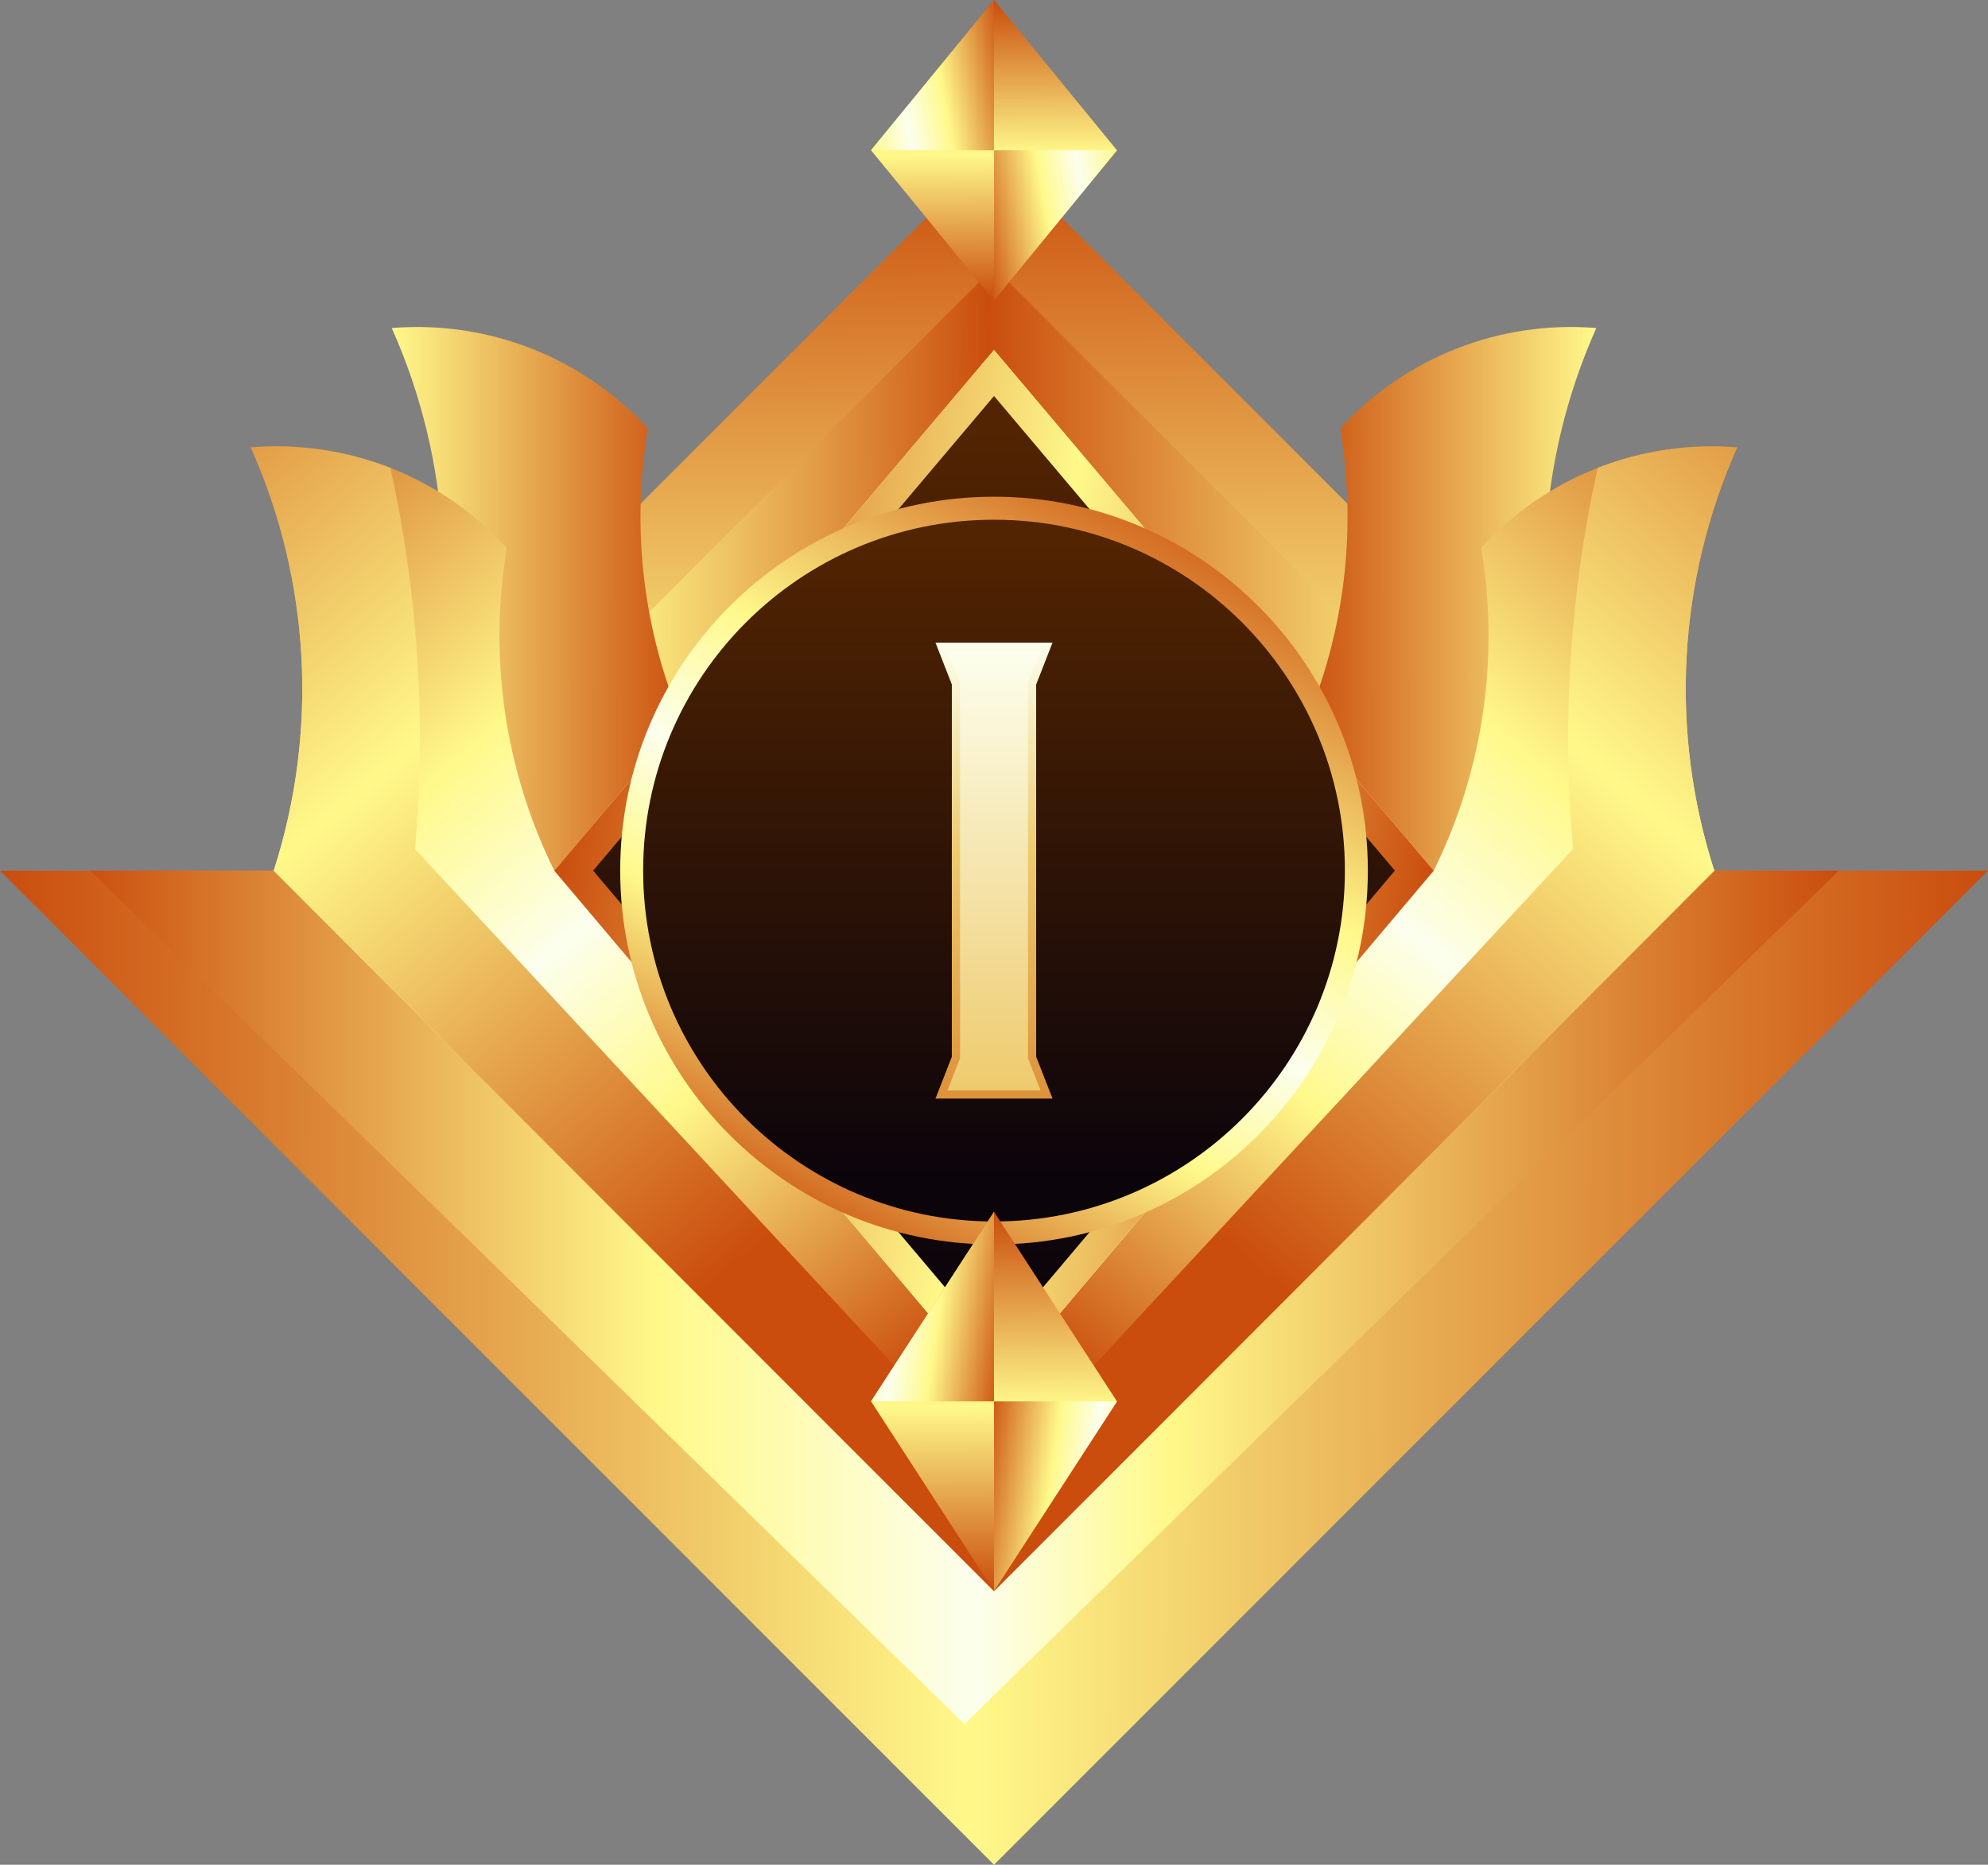 <?xml version="1.0" encoding="UTF-8"?><svg id="Layer_2" xmlns="http://www.w3.org/2000/svg" xmlns:xlink="http://www.w3.org/1999/xlink" viewBox="0 0 499.67 468.63"><rect x="0" y="0" width="499.67" height="468.63" fill="#808080" stroke="none"/><defs><clipPath id="clippath"><polygon points="499.67 218.8 249.84 468.63 0 218.8 499.67 218.8" style="clip-rule:evenodd; fill:none;"/></clipPath><linearGradient id="linear-gradient" x1="498.55" y1="344.62" x2="-.45" y2="342.81" gradientUnits="userSpaceOnUse"><stop offset="0" stop-color="#ca4d0d"/><stop offset=".51" stop-color="#fff98a"/><stop offset="1" stop-color="#ca4d0d"/></linearGradient><clipPath id="clippath-1"><polygon points="22.64 218.8 462.18 218.8 242.41 433.26 22.64 218.8" style="clip-rule:evenodd; fill:none;"/></clipPath><linearGradient id="linear-gradient-2" x1="462.18" y1="326.03" x2="19.41" y2="326.03" gradientUnits="userSpaceOnUse"><stop offset="0" stop-color="#ca4d0d"/><stop offset=".38" stop-color="#fff98a"/><stop offset=".49" stop-color="#fcffed"/><stop offset=".67" stop-color="#fff98a"/><stop offset="1" stop-color="#ca4d0d"/></linearGradient><clipPath id="clippath-2"><rect x="121.82" y="90.78" width="256.03" height="256.03" transform="translate(-81.54 240.74) rotate(-45)" style="fill:none;"/></clipPath><linearGradient id="linear-gradient-3" x1="248.86" y1="39.33" x2="250.37" y2="316.73" gradientUnits="userSpaceOnUse"><stop offset="0" stop-color="#ca4d0d"/><stop offset=".56" stop-color="#fff98a"/><stop offset="1" stop-color="#ca4d0d"/></linearGradient><clipPath id="clippath-3"><rect x="142.61" y="111.58" width="214.44" height="214.44" transform="translate(-81.54 240.75) rotate(-45)" style="fill:none;"/></clipPath><linearGradient id="linear-gradient-4" x1="366.51" y1="218.16" x2="153.2" y2="219.33" gradientUnits="userSpaceOnUse"><stop offset="0" stop-color="#fff98a"/><stop offset=".55" stop-color="#ca4d0d"/><stop offset="1" stop-color="#fff98a"/></linearGradient><clipPath id="clippath-4"><path d="M249.84,277.7l75.08-88.89c12.41-25.12,16.58-53.51,11.93-81.13,16.4-17.91,40.17-27.23,64.37-25.24-14.99,33.53-17.04,71.41-5.78,106.37l-145.6,160.82v-71.94Z" style="clip-rule:evenodd; fill:none;"/></clipPath><linearGradient id="linear-gradient-5" x1="250.17" y1="215.13" x2="401.35" y2="214.97" gradientUnits="userSpaceOnUse"><stop offset="0" stop-color="#fff98a"/><stop offset=".51" stop-color="#ca4d0d"/><stop offset="1" stop-color="#fff98a"/></linearGradient><clipPath id="clippath-5"><path d="M249.84,277.7l-75.08-88.89c-12.41-25.12-16.58-53.51-11.93-81.13-16.4-17.91-40.17-27.23-64.37-25.24,14.99,33.53,17.04,71.41,5.78,106.37l145.6,160.82v-71.94Z" style="clip-rule:evenodd; fill:none;"/></clipPath><linearGradient id="linear-gradient-6" x1="249.5" y1="215.13" x2="98.32" y2="214.97" xlink:href="#linear-gradient-5"/><clipPath id="clippath-6"><path d="M249.84,399.84s60.35-60.35,181.04-181.04c-11.27-34.95-9.21-72.84,5.78-106.37-24.2-1.99-47.97,7.33-64.37,25.24,4.65,27.63.48,56.01-11.93,81.13,0,0-36.84,43.61-110.52,130.84v50.2Z" style="clip-rule:evenodd; fill:none;"/></clipPath><linearGradient id="linear-gradient-7" x1="467.48" y1="106.96" x2="268.66" y2="344.1" gradientUnits="userSpaceOnUse"><stop offset="0" stop-color="#ca4d0d"/><stop offset=".38" stop-color="#fff98a"/><stop offset=".55" stop-color="#fcffed"/><stop offset=".71" stop-color="#fff98a"/><stop offset="1" stop-color="#ca4d0d"/></linearGradient><clipPath id="clippath-7"><path d="M249.84,399.84s60.35-60.35,181.04-181.04c-11.27-34.95-9.21-72.84,5.78-106.37-12.1-.99-24.09.84-35.11,5.16-6.94,31.43-9.02,63.73-6.18,95.79-97.02,104.55-145.54,156.83-145.54,156.83v29.64Z" style="clip-rule:evenodd; fill:none;"/></clipPath><linearGradient id="linear-gradient-8" x1="499.73" y1="69" x2="300.9" y2="306.14" xlink:href="#linear-gradient"/><clipPath id="clippath-8"><polygon points="218.93 37.76 249.84 0 280.74 37.76 249.84 75.51 218.93 37.76" style="clip-rule:evenodd; fill:none;"/></clipPath><linearGradient id="linear-gradient-9" x1="249.68" y1=".33" x2="250" y2="75.51" xlink:href="#linear-gradient"/><clipPath id="clippath-9"><path d="M249.84,399.84s-60.35-60.35-181.04-181.04c11.27-34.95,9.21-72.84-5.78-106.37,24.2-1.99,47.97,7.33,64.37,25.24-4.65,27.63-.48,56.01,11.93,81.13,0,0,36.84,43.61,110.52,130.84v50.2Z" style="clip-rule:evenodd; fill:none;"/></clipPath><linearGradient id="linear-gradient-10" x1="32.19" y1="106.96" x2="231.01" y2="344.1" xlink:href="#linear-gradient-7"/><clipPath id="clippath-10"><polygon points="139.32 218.8 249.84 87.96 360.36 218.8 249.84 349.64 139.32 218.8" style="clip-rule:evenodd; fill:none;"/></clipPath><linearGradient id="linear-gradient-11" x1="357.46" y1="236.45" x2="142.21" y2="201.14" gradientUnits="userSpaceOnUse"><stop offset="0" stop-color="#ca4d0d"/><stop offset=".48" stop-color="#fff98a"/><stop offset="1" stop-color="#ca4d0d"/></linearGradient><clipPath id="clippath-11"><polygon points="149.08 218.8 249.84 338.08 350.59 218.8 249.84 99.52 149.08 218.8" style="clip-rule:evenodd; fill:none;"/></clipPath><linearGradient id="linear-gradient-12" x1="249.83" y1="105.86" x2="249.84" y2="324.65" gradientUnits="userSpaceOnUse"><stop offset="0" stop-color="#522402"/><stop offset="1" stop-color="#0b040b"/></linearGradient><clipPath id="clippath-12"><path d="M249.84,124.83c51.89,0,93.96,42.07,93.96,93.96s-42.07,93.96-93.96,93.96-93.96-42.07-93.96-93.96,42.07-93.96,93.96-93.96" style="clip-rule:evenodd; fill:none;"/></clipPath><linearGradient id="linear-gradient-13" x1="300.67" y1="122.13" x2="200.87" y2="311.91" xlink:href="#linear-gradient-7"/><clipPath id="clippath-13"><path d="M249.84,130.61c48.7,0,88.19,39.48,88.19,88.18s-39.48,88.18-88.19,88.18-88.19-39.48-88.19-88.18,39.48-88.18,88.19-88.18" style="clip-rule:evenodd; fill:none;"/></clipPath><linearGradient id="linear-gradient-14" x1="249.84" y1="135.3" x2="249.84" y2="297.05" xlink:href="#linear-gradient-12"/><clipPath id="clippath-14"><path d="M249.84,399.84s-60.35-60.35-181.04-181.04c11.27-34.95,9.21-72.84-5.78-106.37,12.1-.99,24.09.84,35.11,5.16,6.94,31.43,9.02,63.73,6.18,95.79,97.02,104.55,145.54,156.83,145.54,156.83v29.64Z" style="clip-rule:evenodd; fill:none;"/></clipPath><linearGradient id="linear-gradient-15" x1="-.05" y1="69" x2="198.77" y2="306.14" xlink:href="#linear-gradient"/><clipPath id="clippath-15"><polygon points="218.93 352.18 249.84 304.52 280.74 352.18 249.84 399.84 218.93 352.18" style="clip-rule:evenodd; fill:none;"/></clipPath><linearGradient id="linear-gradient-16" x1="249.59" y1="304.94" x2="250.09" y2="399.84" xlink:href="#linear-gradient"/><clipPath id="clippath-16"><polygon points="249.84 75.51 280.74 37.76 249.84 37.76 249.84 75.51" style="clip-rule:evenodd; fill:none;"/></clipPath><linearGradient id="linear-gradient-17" x1="307.36" y1="49.11" x2="245.58" y2="60.16" xlink:href="#linear-gradient-7"/><clipPath id="clippath-17"><polygon points="249.84 0 218.93 37.76 249.84 37.76 249.84 0" style="clip-rule:evenodd; fill:none;"/></clipPath><linearGradient id="linear-gradient-18" x1="192.31" y1="26.4" x2="254.09" y2="15.36" xlink:href="#linear-gradient-7"/><clipPath id="clippath-18"><polygon points="249.84 304.52 218.93 352.18 249.84 352.18 249.84 304.52" style="clip-rule:evenodd; fill:none;"/></clipPath><linearGradient id="linear-gradient-19" x1="191.82" y1="322.32" x2="254.32" y2="331.18" xlink:href="#linear-gradient-7"/><clipPath id="clippath-19"><polygon points="249.84 399.84 280.74 352.18 249.84 352.18 249.84 399.84" style="clip-rule:evenodd; fill:none;"/></clipPath><linearGradient id="linear-gradient-20" x1="307.85" y1="382.04" x2="245.35" y2="373.19" xlink:href="#linear-gradient-7"/><clipPath id="clippath-20"><polygon points="260.43 172.02 260.43 182.53 260.43 255.06 260.43 265.57 264.54 276.08 260.43 276.08 239.24 276.08 235.13 276.08 239.24 265.57 239.24 255.06 239.24 182.53 239.24 172.02 235.13 161.51 239.24 161.51 260.43 161.51 264.54 161.51 260.43 172.02" style="clip-rule:evenodd; fill:none;"/></clipPath><linearGradient id="linear-gradient-21" x1="249.83" y1="274.9" x2="249.84" y2="161.52" gradientUnits="userSpaceOnUse"><stop offset="0" stop-color="#dd933a"/><stop offset=".54" stop-color="#eecb6f"/><stop offset="1" stop-color="#fcffed"/></linearGradient><clipPath id="clippath-21"><polygon points="261.53 163.57 238.14 163.57 241.3 171.64 241.3 265.96 238.14 274.03 261.53 274.03 258.38 265.96 258.38 171.64 261.53 163.57" style="clip-rule:evenodd; fill:none;"/></clipPath><linearGradient id="linear-gradient-22" x1="249.83" y1="272.88" x2="249.84" y2="163.57" gradientUnits="userSpaceOnUse"><stop offset="0" stop-color="#eecb6f"/><stop offset="1" stop-color="#fcffed"/></linearGradient></defs><g id="Layer_1"><g style="clip-path:url(#clippath);"><rect y="218.8" width="499.67" height="249.84" style="fill:url(#linear-gradient);"/></g><g style="clip-path:url(#clippath-1);"><rect x="22.64" y="218.8" width="439.55" height="214.46" style="fill:url(#linear-gradient-2);"/></g><g style="clip-path:url(#clippath-2);"><rect x="68.79" y="37.75" width="362.09" height="362.09" style="fill:url(#linear-gradient-3);"/></g><g style="clip-path:url(#clippath-3);"><rect x="98.2" y="67.16" width="303.27" height="303.27" style="fill:url(#linear-gradient-4);"/></g><g style="clip-path:url(#clippath-4);"><rect x="249.84" y="80.46" width="151.38" height="269.18" style="fill:url(#linear-gradient-5);"/></g><g style="clip-path:url(#clippath-5);"><rect x="98.45" y="80.46" width="151.38" height="269.18" style="fill:url(#linear-gradient-6);"/></g><g style="clip-path:url(#clippath-6);"><rect x="249.84" y="110.44" width="186.82" height="289.4" style="fill:url(#linear-gradient-7);"/></g><g style="clip-path:url(#clippath-7);"><rect x="249.84" y="111.43" width="186.82" height="288.41" style="fill:url(#linear-gradient-8);"/></g><g style="clip-path:url(#clippath-8);"><rect x="218.93" y="0" width="61.81" height="75.51" style="fill:url(#linear-gradient-9);"/></g><g style="clip-path:url(#clippath-9);"><rect x="63.01" y="110.44" width="186.82" height="289.4" style="fill:url(#linear-gradient-10);"/></g><polygon points="139.32 218.8 249.84 87.96 360.36 218.8 249.84 349.64 139.32 218.8" style="fill:#fff; fill-rule:evenodd;"/><g style="clip-path:url(#clippath-10);"><rect x="139.32" y="87.96" width="221.04" height="261.68" style="fill:url(#linear-gradient-11);"/></g><g style="clip-path:url(#clippath-11);"><rect x="149.08" y="99.52" width="201.51" height="238.56" style="fill:url(#linear-gradient-12);"/></g><g style="clip-path:url(#clippath-12);"><rect x="155.87" y="124.83" width="187.93" height="187.93" style="fill:url(#linear-gradient-13);"/></g><g style="clip-path:url(#clippath-13);"><rect x="161.65" y="130.61" width="176.37" height="176.37" style="fill:url(#linear-gradient-14);"/></g><g style="clip-path:url(#clippath-14);"><rect x="63.01" y="111.43" width="186.82" height="288.41" style="fill:url(#linear-gradient-15);"/></g><g style="clip-path:url(#clippath-15);"><rect x="218.93" y="304.52" width="61.81" height="95.32" style="fill:url(#linear-gradient-16);"/></g><g style="clip-path:url(#clippath-16);"><rect x="249.84" y="37.76" width="30.9" height="37.75" style="fill:url(#linear-gradient-17);"/></g><g style="clip-path:url(#clippath-17);"><rect x="218.93" width="30.9" height="37.76" style="fill:url(#linear-gradient-18);"/></g><g style="clip-path:url(#clippath-18);"><rect x="218.93" y="304.52" width="30.9" height="47.66" style="fill:url(#linear-gradient-19);"/></g><g style="clip-path:url(#clippath-19);"><rect x="249.84" y="352.18" width="30.9" height="47.66" style="fill:url(#linear-gradient-20);"/></g><g style="clip-path:url(#clippath-20);"><rect x="235.13" y="161.51" width="29.41" height="114.57" style="fill:url(#linear-gradient-21);"/></g><g style="clip-path:url(#clippath-21);"><rect x="238.14" y="163.57" width="23.39" height="110.46" style="fill:url(#linear-gradient-22);"/></g></g></svg>